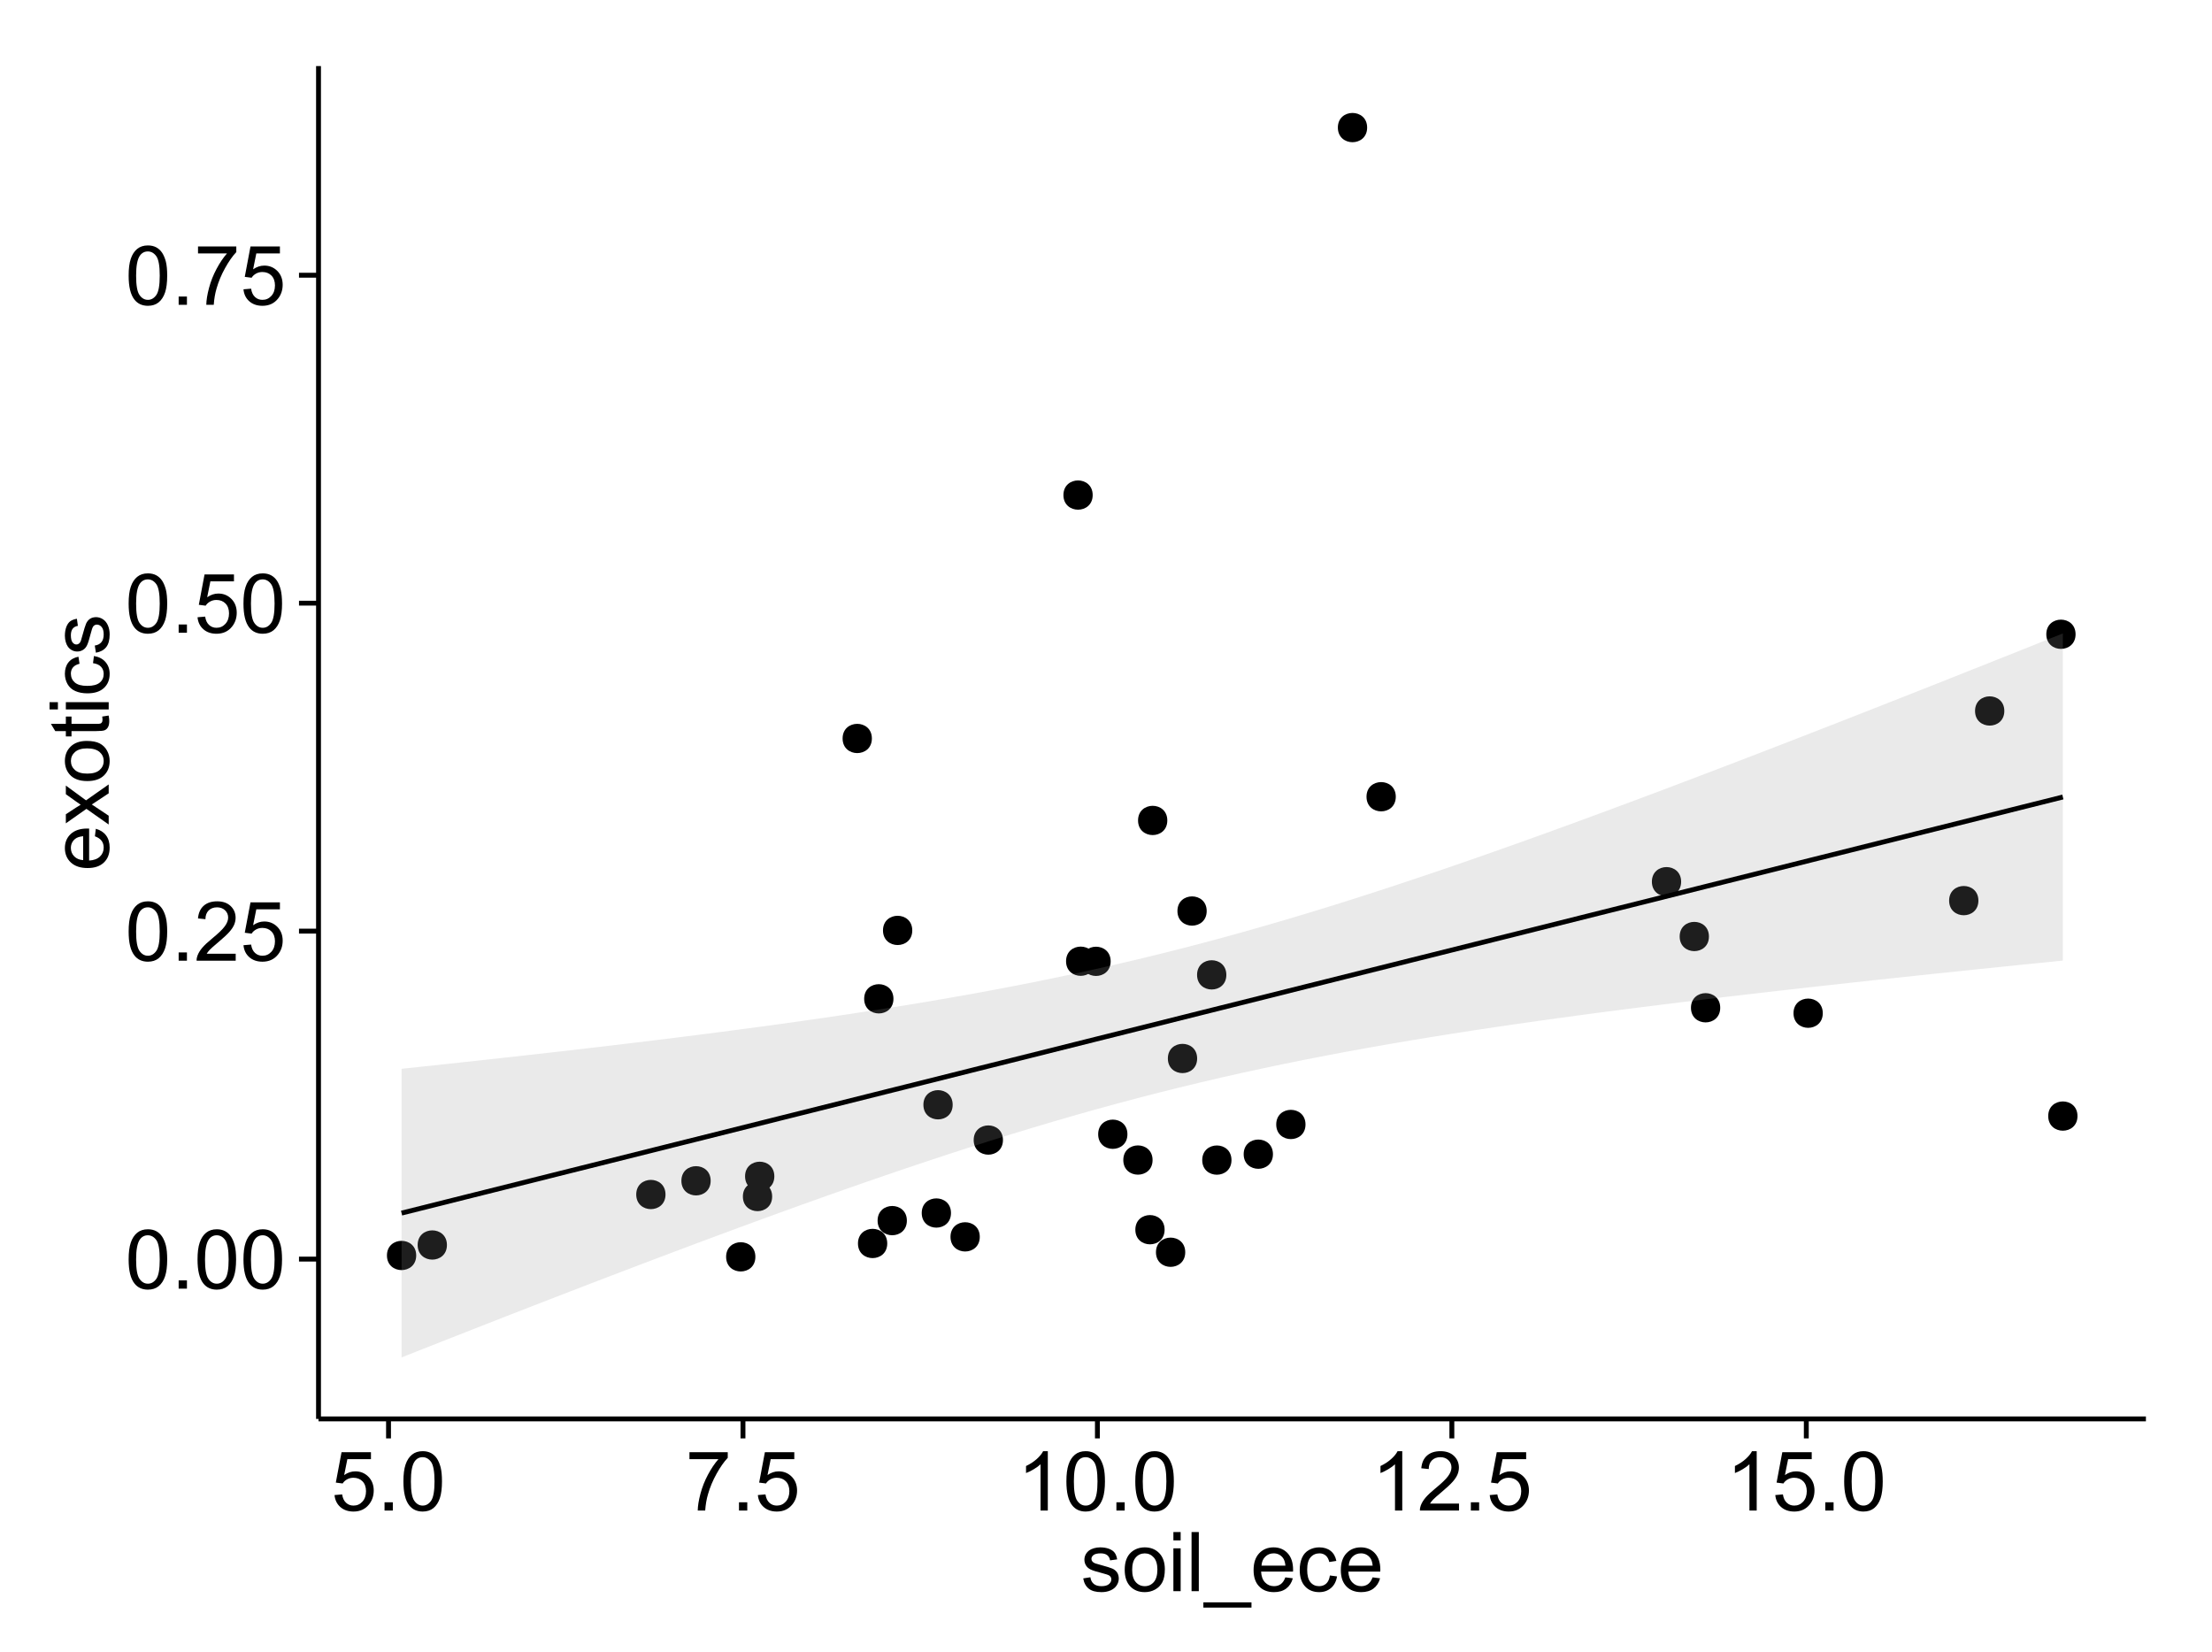 <?xml version="1.0" encoding="UTF-8"?>
<svg xmlns="http://www.w3.org/2000/svg" xmlns:xlink="http://www.w3.org/1999/xlink" width="482pt" height="360pt" viewBox="0 0 482 360" version="1.1">
<defs>
<g>
<symbol overflow="visible" id="glyph0-0">
<path style="stroke:none;" d="M 0.746 -6.355 C 0.742 -7.875 0.898 -9.102 1.215 -10.031 C 1.527 -10.961 1.996 -11.676 2.613 -12.18 C 3.23 -12.684 4.008 -12.938 4.949 -12.938 C 5.637 -12.938 6.242 -12.797 6.766 -12.52 C 7.285 -12.238 7.715 -11.836 8.059 -11.316 C 8.395 -10.789 8.664 -10.152 8.859 -9.398 C 9.051 -8.645 9.145 -7.629 9.148 -6.355 C 9.145 -4.84 8.992 -3.617 8.684 -2.691 C 8.371 -1.762 7.906 -1.047 7.289 -0.539 C 6.672 -0.035 5.891 0.215 4.949 0.219 C 3.703 0.215 2.727 -0.227 2.023 -1.117 C 1.168 -2.188 0.742 -3.934 0.746 -6.355 Z M 2.375 -6.355 C 2.371 -4.234 2.621 -2.824 3.117 -2.129 C 3.609 -1.426 4.219 -1.078 4.949 -1.082 C 5.672 -1.078 6.281 -1.43 6.781 -2.137 C 7.273 -2.836 7.523 -4.242 7.523 -6.355 C 7.523 -8.473 7.273 -9.883 6.781 -10.582 C 6.281 -11.277 5.664 -11.625 4.93 -11.629 C 4.199 -11.625 3.621 -11.316 3.191 -10.703 C 2.645 -9.918 2.371 -8.469 2.375 -6.355 Z M 2.375 -6.355 "/>
</symbol>
<symbol overflow="visible" id="glyph0-1">
<path style="stroke:none;" d="M 1.633 0 L 1.633 -1.801 L 3.438 -1.801 L 3.438 0 Z M 1.633 0 "/>
</symbol>
<symbol overflow="visible" id="glyph0-2">
<path style="stroke:none;" d="M 9.062 -1.52 L 9.062 0 L 0.547 0 C 0.531 -0.379 0.594 -0.742 0.73 -1.098 C 0.945 -1.676 1.293 -2.25 1.77 -2.812 C 2.246 -3.375 2.934 -4.023 3.84 -4.766 C 5.238 -5.906 6.188 -6.816 6.68 -7.492 C 7.172 -8.16 7.418 -8.793 7.418 -9.395 C 7.418 -10.02 7.191 -10.551 6.746 -10.98 C 6.293 -11.41 5.711 -11.625 4.992 -11.629 C 4.23 -11.625 3.621 -11.395 3.164 -10.941 C 2.703 -10.48 2.469 -9.848 2.469 -9.043 L 0.844 -9.211 C 0.953 -10.422 1.371 -11.344 2.102 -11.984 C 2.824 -12.617 3.801 -12.938 5.027 -12.938 C 6.262 -12.938 7.238 -12.594 7.961 -11.91 C 8.68 -11.223 9.039 -10.371 9.043 -9.359 C 9.039 -8.84 8.934 -8.336 8.727 -7.84 C 8.512 -7.34 8.164 -6.812 7.676 -6.266 C 7.188 -5.711 6.375 -4.957 5.238 -4 C 4.285 -3.199 3.676 -2.66 3.41 -2.379 C 3.141 -2.094 2.918 -1.805 2.742 -1.52 Z M 9.062 -1.52 "/>
</symbol>
<symbol overflow="visible" id="glyph0-3">
<path style="stroke:none;" d="M 0.746 -3.375 L 2.406 -3.516 C 2.527 -2.707 2.812 -2.098 3.266 -1.691 C 3.711 -1.281 4.254 -1.078 4.887 -1.082 C 5.648 -1.078 6.293 -1.363 6.82 -1.941 C 7.344 -2.512 7.605 -3.273 7.609 -4.227 C 7.605 -5.125 7.352 -5.84 6.848 -6.363 C 6.34 -6.883 5.676 -7.141 4.859 -7.145 C 4.344 -7.141 3.887 -7.027 3.48 -6.797 C 3.07 -6.566 2.746 -6.266 2.516 -5.898 L 1.027 -6.09 L 2.277 -12.711 L 8.684 -12.711 L 8.684 -11.195 L 3.543 -11.195 L 2.848 -7.734 C 3.621 -8.273 4.43 -8.543 5.281 -8.543 C 6.402 -8.543 7.352 -8.152 8.129 -7.371 C 8.898 -6.59 9.285 -5.586 9.289 -4.367 C 9.285 -3.195 8.945 -2.188 8.27 -1.344 C 7.441 -0.301 6.316 0.215 4.887 0.219 C 3.715 0.215 2.758 -0.109 2.016 -0.766 C 1.273 -1.418 0.848 -2.289 0.746 -3.375 Z M 0.746 -3.375 "/>
</symbol>
<symbol overflow="visible" id="glyph0-4">
<path style="stroke:none;" d="M 0.852 -11.195 L 0.852 -12.719 L 9.195 -12.719 L 9.195 -11.488 C 8.367 -10.613 7.555 -9.453 6.754 -8.008 C 5.945 -6.559 5.324 -5.07 4.887 -3.543 C 4.57 -2.461 4.367 -1.281 4.281 0 L 2.656 0 C 2.668 -1.012 2.867 -2.234 3.25 -3.672 C 3.629 -5.105 4.176 -6.492 4.891 -7.828 C 5.602 -9.16 6.359 -10.281 7.164 -11.195 Z M 0.852 -11.195 "/>
</symbol>
<symbol overflow="visible" id="glyph0-5">
<path style="stroke:none;" d="M 6.707 0 L 5.125 0 L 5.125 -10.082 C 4.742 -9.715 4.242 -9.352 3.625 -8.988 C 3.004 -8.625 2.449 -8.352 1.961 -8.172 L 1.961 -9.703 C 2.844 -10.117 3.617 -10.621 4.281 -11.215 C 4.941 -11.805 5.41 -12.379 5.688 -12.938 L 6.707 -12.938 Z M 6.707 0 "/>
</symbol>
<symbol overflow="visible" id="glyph0-6">
<path style="stroke:none;" d="M 0.555 -2.785 L 2.117 -3.031 C 2.203 -2.402 2.449 -1.922 2.852 -1.59 C 3.25 -1.254 3.812 -1.09 4.535 -1.09 C 5.262 -1.09 5.801 -1.234 6.152 -1.531 C 6.504 -1.824 6.68 -2.172 6.68 -2.574 C 6.68 -2.926 6.523 -3.207 6.215 -3.418 C 5.996 -3.555 5.457 -3.734 4.598 -3.953 C 3.434 -4.246 2.629 -4.5 2.184 -4.715 C 1.734 -4.926 1.395 -5.223 1.164 -5.602 C 0.93 -5.98 0.812 -6.398 0.816 -6.855 C 0.812 -7.27 0.91 -7.652 1.102 -8.012 C 1.293 -8.363 1.551 -8.66 1.883 -8.895 C 2.125 -9.074 2.461 -9.227 2.887 -9.355 C 3.309 -9.48 3.766 -9.543 4.254 -9.547 C 4.984 -9.543 5.625 -9.438 6.184 -9.23 C 6.734 -9.016 7.145 -8.73 7.41 -8.371 C 7.672 -8.008 7.852 -7.527 7.953 -6.926 L 6.406 -6.715 C 6.332 -7.195 6.129 -7.57 5.793 -7.84 C 5.453 -8.105 4.977 -8.238 4.367 -8.242 C 3.637 -8.238 3.121 -8.117 2.812 -7.883 C 2.5 -7.641 2.344 -7.359 2.348 -7.039 C 2.344 -6.832 2.406 -6.648 2.539 -6.484 C 2.664 -6.312 2.867 -6.172 3.148 -6.062 C 3.301 -6.004 3.766 -5.871 4.543 -5.66 C 5.66 -5.359 6.441 -5.113 6.887 -4.926 C 7.324 -4.734 7.672 -4.457 7.926 -4.094 C 8.176 -3.73 8.301 -3.281 8.305 -2.742 C 8.301 -2.215 8.148 -1.719 7.844 -1.254 C 7.535 -0.785 7.09 -0.422 6.512 -0.172 C 5.926 0.086 5.27 0.211 4.543 0.211 C 3.328 0.211 2.406 -0.039 1.77 -0.543 C 1.133 -1.047 0.727 -1.793 0.555 -2.785 Z M 0.555 -2.785 "/>
</symbol>
<symbol overflow="visible" id="glyph0-7">
<path style="stroke:none;" d="M 0.598 -4.668 C 0.598 -6.391 1.078 -7.672 2.039 -8.508 C 2.84 -9.199 3.816 -9.543 4.977 -9.547 C 6.254 -9.543 7.305 -9.125 8.121 -8.285 C 8.934 -7.441 9.34 -6.277 9.344 -4.797 C 9.34 -3.594 9.16 -2.648 8.801 -1.961 C 8.441 -1.27 7.914 -0.734 7.227 -0.359 C 6.535 0.023 5.785 0.211 4.977 0.211 C 3.664 0.211 2.609 -0.207 1.805 -1.047 C 1 -1.883 0.598 -3.09 0.598 -4.668 Z M 2.223 -4.668 C 2.219 -3.469 2.48 -2.574 3.004 -1.98 C 3.523 -1.387 4.18 -1.09 4.977 -1.09 C 5.758 -1.09 6.41 -1.387 6.934 -1.984 C 7.453 -2.582 7.715 -3.492 7.719 -4.719 C 7.715 -5.871 7.453 -6.746 6.93 -7.344 C 6.402 -7.934 5.75 -8.23 4.977 -8.234 C 4.18 -8.23 3.523 -7.938 3.004 -7.348 C 2.48 -6.754 2.219 -5.859 2.223 -4.668 Z M 2.223 -4.668 "/>
</symbol>
<symbol overflow="visible" id="glyph0-8">
<path style="stroke:none;" d="M 1.195 -11.066 L 1.195 -12.883 L 2.777 -12.883 L 2.777 -11.066 Z M 1.195 0 L 1.195 -9.336 L 2.777 -9.336 L 2.777 0 Z M 1.195 0 "/>
</symbol>
<symbol overflow="visible" id="glyph0-9">
<path style="stroke:none;" d="M 1.152 0 L 1.152 -12.883 L 2.734 -12.883 L 2.734 0 Z M 1.152 0 "/>
</symbol>
<symbol overflow="visible" id="glyph0-10">
<path style="stroke:none;" d="M -0.273 3.578 L -0.273 2.434 L 10.211 2.434 L 10.211 3.578 Z M -0.273 3.578 "/>
</symbol>
<symbol overflow="visible" id="glyph0-11">
<path style="stroke:none;" d="M 7.578 -3.008 L 9.211 -2.805 C 8.953 -1.848 8.473 -1.105 7.777 -0.578 C 7.078 -0.051 6.188 0.211 5.105 0.211 C 3.738 0.211 2.656 -0.207 1.859 -1.051 C 1.055 -1.887 0.656 -3.066 0.66 -4.586 C 0.656 -6.156 1.059 -7.375 1.871 -8.246 C 2.676 -9.109 3.727 -9.543 5.02 -9.547 C 6.266 -9.543 7.285 -9.117 8.078 -8.27 C 8.867 -7.418 9.262 -6.223 9.266 -4.684 C 9.262 -4.586 9.258 -4.445 9.254 -4.262 L 2.293 -4.262 C 2.348 -3.234 2.641 -2.449 3.164 -1.906 C 3.684 -1.359 4.332 -1.09 5.117 -1.09 C 5.691 -1.09 6.188 -1.242 6.598 -1.547 C 7.008 -1.852 7.332 -2.336 7.578 -3.008 Z M 2.383 -5.562 L 7.594 -5.562 C 7.523 -6.344 7.324 -6.934 6.996 -7.328 C 6.492 -7.934 5.836 -8.238 5.035 -8.242 C 4.305 -8.238 3.695 -7.996 3.203 -7.512 C 2.707 -7.027 2.434 -6.375 2.383 -5.562 Z M 2.383 -5.562 "/>
</symbol>
<symbol overflow="visible" id="glyph0-12">
<path style="stroke:none;" d="M 7.277 -3.418 L 8.832 -3.219 C 8.66 -2.141 8.227 -1.301 7.527 -0.699 C 6.824 -0.09 5.965 0.211 4.949 0.211 C 3.668 0.211 2.641 -0.203 1.867 -1.039 C 1.09 -1.871 0.703 -3.07 0.703 -4.633 C 0.703 -5.637 0.867 -6.52 1.203 -7.277 C 1.531 -8.031 2.039 -8.598 2.727 -8.977 C 3.406 -9.355 4.152 -9.543 4.957 -9.547 C 5.969 -9.543 6.797 -9.289 7.441 -8.777 C 8.086 -8.262 8.5 -7.531 8.684 -6.594 L 7.145 -6.355 C 6.996 -6.98 6.738 -7.453 6.367 -7.77 C 5.992 -8.082 5.543 -8.238 5.02 -8.242 C 4.219 -8.238 3.57 -7.953 3.074 -7.387 C 2.574 -6.812 2.324 -5.91 2.328 -4.676 C 2.324 -3.422 2.566 -2.508 3.047 -1.941 C 3.527 -1.371 4.152 -1.09 4.93 -1.09 C 5.547 -1.09 6.066 -1.277 6.484 -1.66 C 6.898 -2.039 7.164 -2.625 7.277 -3.418 Z M 7.277 -3.418 "/>
</symbol>
<symbol overflow="visible" id="glyph1-0">
<path style="stroke:none;" d="M -3.004 -7.578 L -2.805 -9.211 C -1.848 -8.953 -1.105 -8.473 -0.578 -7.777 C -0.051 -7.078 0.211 -6.188 0.211 -5.105 C 0.211 -3.738 -0.207 -2.656 -1.051 -1.859 C -1.887 -1.055 -3.066 -0.656 -4.586 -0.66 C -6.156 -0.656 -7.375 -1.059 -8.246 -1.871 C -9.109 -2.676 -9.543 -3.727 -9.547 -5.02 C -9.543 -6.266 -9.117 -7.285 -8.27 -8.078 C -7.418 -8.867 -6.223 -9.262 -4.684 -9.266 C -4.586 -9.262 -4.445 -9.258 -4.262 -9.254 L -4.262 -2.293 C -3.234 -2.348 -2.449 -2.641 -1.906 -3.164 C -1.359 -3.684 -1.09 -4.332 -1.09 -5.117 C -1.09 -5.691 -1.242 -6.188 -1.547 -6.598 C -1.852 -7.008 -2.336 -7.332 -3.004 -7.578 Z M -5.562 -2.383 L -5.562 -7.594 C -6.344 -7.523 -6.934 -7.324 -7.328 -6.996 C -7.934 -6.492 -8.238 -5.836 -8.242 -5.035 C -8.238 -4.305 -7.996 -3.695 -7.512 -3.203 C -7.027 -2.707 -6.375 -2.434 -5.562 -2.383 Z M -5.562 -2.383 "/>
</symbol>
<symbol overflow="visible" id="glyph1-1">
<path style="stroke:none;" d="M 0 -0.133 L -4.852 -3.543 L -9.336 -0.387 L -9.336 -2.363 L -7.145 -3.797 C -6.727 -4.066 -6.379 -4.281 -6.102 -4.445 C -6.484 -4.703 -6.828 -4.941 -7.129 -5.16 L -9.336 -6.734 L -9.336 -8.621 L -4.938 -5.398 L 0 -8.867 L 0 -6.926 L -2.898 -5.008 L -3.684 -4.5 L 0 -2.047 Z M 0 -0.133 "/>
</symbol>
<symbol overflow="visible" id="glyph1-2">
<path style="stroke:none;" d="M -4.668 -0.598 C -6.391 -0.598 -7.672 -1.078 -8.508 -2.039 C -9.199 -2.84 -9.543 -3.816 -9.547 -4.977 C -9.543 -6.254 -9.125 -7.305 -8.285 -8.121 C -7.441 -8.934 -6.277 -9.34 -4.797 -9.344 C -3.594 -9.34 -2.648 -9.16 -1.961 -8.801 C -1.27 -8.441 -0.734 -7.914 -0.359 -7.227 C 0.023 -6.535 0.211 -5.785 0.211 -4.977 C 0.211 -3.664 -0.207 -2.609 -1.047 -1.805 C -1.883 -1 -3.09 -0.598 -4.668 -0.598 Z M -4.668 -2.223 C -3.469 -2.219 -2.574 -2.48 -1.98 -3.004 C -1.387 -3.523 -1.09 -4.18 -1.09 -4.977 C -1.09 -5.758 -1.387 -6.41 -1.984 -6.934 C -2.582 -7.453 -3.492 -7.715 -4.719 -7.719 C -5.867 -7.715 -6.742 -7.453 -7.34 -6.93 C -7.934 -6.402 -8.23 -5.75 -8.234 -4.977 C -8.23 -4.18 -7.938 -3.523 -7.348 -3.004 C -6.754 -2.48 -5.859 -2.219 -4.668 -2.223 Z M -4.668 -2.223 "/>
</symbol>
<symbol overflow="visible" id="glyph1-3">
<path style="stroke:none;" d="M -1.414 -4.641 L -0.016 -4.867 C 0.078 -4.422 0.121 -4.023 0.125 -3.672 C 0.121 -3.098 0.035 -2.652 -0.148 -2.336 C -0.328 -2.02 -0.566 -1.797 -0.863 -1.668 C -1.156 -1.539 -1.781 -1.477 -2.734 -1.477 L -8.102 -1.477 L -8.102 -0.316 L -9.336 -0.316 L -9.336 -1.477 L -11.645 -1.477 L -12.594 -3.051 L -9.336 -3.051 L -9.336 -4.641 L -8.102 -4.641 L -8.102 -3.051 L -2.645 -3.051 C -2.191 -3.047 -1.902 -3.074 -1.773 -3.133 C -1.645 -3.188 -1.543 -3.277 -1.465 -3.406 C -1.387 -3.527 -1.348 -3.707 -1.352 -3.945 C -1.348 -4.117 -1.367 -4.352 -1.414 -4.641 Z M -1.414 -4.641 "/>
</symbol>
<symbol overflow="visible" id="glyph1-4">
<path style="stroke:none;" d="M -11.066 -1.195 L -12.883 -1.195 L -12.883 -2.777 L -11.066 -2.777 Z M 0 -1.195 L -9.336 -1.195 L -9.336 -2.777 L 0 -2.777 Z M 0 -1.195 "/>
</symbol>
<symbol overflow="visible" id="glyph1-5">
<path style="stroke:none;" d="M -3.418 -7.277 L -3.215 -8.832 C -2.141 -8.66 -1.301 -8.227 -0.699 -7.527 C -0.09 -6.824 0.211 -5.965 0.211 -4.949 C 0.211 -3.668 -0.203 -2.641 -1.039 -1.867 C -1.871 -1.09 -3.07 -0.703 -4.633 -0.703 C -5.637 -0.703 -6.52 -0.867 -7.277 -1.203 C -8.031 -1.535 -8.598 -2.047 -8.977 -2.73 C -9.355 -3.41 -9.543 -4.152 -9.547 -4.957 C -9.543 -5.969 -9.289 -6.797 -8.777 -7.441 C -8.262 -8.086 -7.531 -8.5 -6.59 -8.684 L -6.355 -7.145 C -6.98 -6.996 -7.453 -6.738 -7.77 -6.367 C -8.082 -5.992 -8.238 -5.543 -8.242 -5.02 C -8.238 -4.219 -7.953 -3.57 -7.387 -3.074 C -6.812 -2.574 -5.91 -2.324 -4.676 -2.328 C -3.422 -2.324 -2.508 -2.566 -1.941 -3.047 C -1.371 -3.527 -1.09 -4.152 -1.09 -4.93 C -1.09 -5.547 -1.277 -6.066 -1.66 -6.484 C -2.035 -6.898 -2.621 -7.164 -3.418 -7.277 Z M -3.418 -7.277 "/>
</symbol>
<symbol overflow="visible" id="glyph1-6">
<path style="stroke:none;" d="M -2.785 -0.555 L -3.031 -2.117 C -2.402 -2.203 -1.922 -2.449 -1.59 -2.852 C -1.254 -3.25 -1.09 -3.812 -1.09 -4.535 C -1.09 -5.262 -1.234 -5.801 -1.531 -6.152 C -1.824 -6.504 -2.172 -6.68 -2.574 -6.68 C -2.926 -6.68 -3.207 -6.523 -3.418 -6.215 C -3.555 -5.996 -3.734 -5.457 -3.953 -4.598 C -4.246 -3.434 -4.5 -2.629 -4.715 -2.184 C -4.926 -1.734 -5.223 -1.395 -5.602 -1.164 C -5.98 -0.93 -6.398 -0.812 -6.855 -0.816 C -7.27 -0.812 -7.652 -0.91 -8.012 -1.102 C -8.363 -1.293 -8.66 -1.551 -8.895 -1.883 C -9.074 -2.125 -9.227 -2.461 -9.355 -2.887 C -9.48 -3.309 -9.543 -3.766 -9.547 -4.254 C -9.543 -4.984 -9.438 -5.625 -9.23 -6.184 C -9.016 -6.734 -8.73 -7.145 -8.371 -7.41 C -8.008 -7.672 -7.527 -7.852 -6.926 -7.953 L -6.715 -6.406 C -7.195 -6.332 -7.57 -6.129 -7.84 -5.797 C -8.105 -5.457 -8.238 -4.98 -8.242 -4.367 C -8.238 -3.637 -8.117 -3.121 -7.883 -2.812 C -7.641 -2.5 -7.359 -2.344 -7.039 -2.348 C -6.832 -2.344 -6.648 -2.406 -6.484 -2.539 C -6.312 -2.664 -6.172 -2.867 -6.062 -3.148 C -6.004 -3.301 -5.871 -3.766 -5.66 -4.543 C -5.359 -5.66 -5.113 -6.441 -4.926 -6.887 C -4.734 -7.324 -4.457 -7.672 -4.094 -7.926 C -3.73 -8.176 -3.281 -8.301 -2.742 -8.305 C -2.211 -8.301 -1.711 -8.148 -1.25 -7.844 C -0.781 -7.535 -0.422 -7.09 -0.172 -6.512 C 0.086 -5.926 0.211 -5.27 0.211 -4.543 C 0.211 -3.328 -0.039 -2.406 -0.543 -1.77 C -1.047 -1.133 -1.793 -0.727 -2.785 -0.555 Z M -2.785 -0.555 "/>
</symbol>
</g>
<clipPath id="clip1">
  <path d="M 69.406 14.398 L 468.602 14.398 L 468.602 310.164 L 69.406 310.164 Z M 69.406 14.398 "/>
</clipPath>
</defs>
<g id="surface6651">
<rect x="0" y="0" width="482" height="360" style="fill:rgb(100%,100%,100%);fill-opacity:1;stroke:none;"/>
<rect x="0" y="0" width="482" height="360" style="fill:rgb(100%,100%,100%);fill-opacity:1;stroke:none;"/>
<path style="fill:none;stroke-width:1.063;stroke-linecap:round;stroke-linejoin:round;stroke:rgb(100%,100%,100%);stroke-opacity:1;stroke-miterlimit:10;" d="M 0 360 L 482 360 L 482 0 L 0 0 Z M 0 360 "/>
<g clip-path="url(#clip1)" clip-rule="nonzero">
<path style=" stroke:none;fill-rule:nonzero;fill:rgb(100%,100%,100%);fill-opacity:1;" d="M 69.406 309.168 L 467.602 309.168 L 467.602 14.402 L 69.406 14.402 Z M 69.406 309.168 "/>
<path style=" stroke:none;fill-rule:nonzero;fill:rgb(0%,0%,0%);fill-opacity:1;" d="M 153.793 257.285 C 153.793 260.121 149.539 260.121 149.539 257.285 C 149.539 254.449 153.793 254.449 153.793 257.285 "/>
<path style=" stroke:none;fill-rule:nonzero;fill:rgb(0%,0%,0%);fill-opacity:1;" d="M 240.953 209.469 C 240.953 212.301 236.699 212.301 236.699 209.469 C 236.699 206.633 240.953 206.633 240.953 209.469 "/>
<path style=" stroke:none;fill-rule:nonzero;fill:rgb(0%,0%,0%);fill-opacity:1;" d="M 250.086 252.762 C 250.086 255.598 245.836 255.598 245.836 252.762 C 245.836 249.93 250.086 249.93 250.086 252.762 "/>
<path style=" stroke:none;fill-rule:nonzero;fill:rgb(0%,0%,0%);fill-opacity:1;" d="M 193.621 217.633 C 193.621 220.469 189.371 220.469 189.371 217.633 C 189.371 214.801 193.621 214.801 193.621 217.633 "/>
<path style=" stroke:none;fill-rule:nonzero;fill:rgb(0%,0%,0%);fill-opacity:1;" d="M 253.297 178.766 C 253.297 181.602 249.047 181.602 249.047 178.766 C 249.047 175.934 253.297 175.934 253.297 178.766 "/>
<path style=" stroke:none;fill-rule:nonzero;fill:rgb(0%,0%,0%);fill-opacity:1;" d="M 261.879 198.504 C 261.879 201.34 257.629 201.34 257.629 198.504 C 257.629 195.668 261.879 195.668 261.879 198.504 "/>
<path style=" stroke:none;fill-rule:nonzero;fill:rgb(0%,0%,0%);fill-opacity:1;" d="M 244.605 247.141 C 244.605 249.977 240.355 249.977 240.355 247.141 C 240.355 244.309 244.605 244.309 244.605 247.141 "/>
<path style=" stroke:none;fill-rule:nonzero;fill:rgb(0%,0%,0%);fill-opacity:1;" d="M 206.16 264.305 C 206.16 267.141 201.91 267.141 201.91 264.305 C 201.91 261.473 206.16 261.473 206.16 264.305 "/>
<path style=" stroke:none;fill-rule:nonzero;fill:rgb(0%,0%,0%);fill-opacity:1;" d="M 217.484 248.406 C 217.484 251.242 213.234 251.242 213.234 248.406 C 213.234 245.57 217.484 245.57 217.484 248.406 "/>
<path style=" stroke:none;fill-rule:nonzero;fill:rgb(0%,0%,0%);fill-opacity:1;" d="M 267.281 252.777 C 267.281 255.613 263.031 255.613 263.031 252.777 C 263.031 249.941 267.281 249.941 267.281 252.777 "/>
<path style=" stroke:none;fill-rule:nonzero;fill:rgb(0%,0%,0%);fill-opacity:1;" d="M 192.27 270.941 C 192.27 273.777 188.016 273.777 188.016 270.941 C 188.016 268.105 192.27 268.105 192.27 270.941 "/>
<path style=" stroke:none;fill-rule:nonzero;fill:rgb(0%,0%,0%);fill-opacity:1;" d="M 212.434 269.504 C 212.434 272.336 208.18 272.336 208.18 269.504 C 208.18 266.668 212.434 266.668 212.434 269.504 "/>
<path style=" stroke:none;fill-rule:nonzero;fill:rgb(0%,0%,0%);fill-opacity:1;" d="M 266.16 212.418 C 266.16 215.254 261.906 215.254 261.906 212.418 C 261.906 209.582 266.16 209.582 266.16 212.418 "/>
<path style=" stroke:none;fill-rule:nonzero;fill:rgb(0%,0%,0%);fill-opacity:1;" d="M 143.953 260.273 C 143.953 263.109 139.699 263.109 139.699 260.273 C 139.699 257.441 143.953 257.441 143.953 260.273 "/>
<path style=" stroke:none;fill-rule:nonzero;fill:rgb(0%,0%,0%);fill-opacity:1;" d="M 96.324 271.273 C 96.324 274.109 92.07 274.109 92.07 271.273 C 92.07 268.438 96.324 268.438 96.324 271.273 "/>
<path style=" stroke:none;fill-rule:nonzero;fill:rgb(0%,0%,0%);fill-opacity:1;" d="M 371.32 204.059 C 371.32 206.895 367.07 206.895 367.07 204.059 C 367.07 201.223 371.32 201.223 371.32 204.059 "/>
<path style=" stroke:none;fill-rule:nonzero;fill:rgb(0%,0%,0%);fill-opacity:1;" d="M 451.211 138.203 C 451.211 141.035 446.957 141.035 446.957 138.203 C 446.957 135.367 451.211 135.367 451.211 138.203 "/>
<path style=" stroke:none;fill-rule:nonzero;fill:rgb(0%,0%,0%);fill-opacity:1;" d="M 257.199 272.855 C 257.199 275.691 252.949 275.691 252.949 272.855 C 252.949 270.02 257.199 270.02 257.199 272.855 "/>
<path style=" stroke:none;fill-rule:nonzero;fill:rgb(0%,0%,0%);fill-opacity:1;" d="M 188.922 160.906 C 188.922 163.742 184.668 163.742 184.668 160.906 C 184.668 158.074 188.922 158.074 188.922 160.906 "/>
<path style=" stroke:none;fill-rule:nonzero;fill:rgb(0%,0%,0%);fill-opacity:1;" d="M 206.527 240.719 C 206.527 243.555 202.273 243.555 202.273 240.719 C 202.273 237.887 206.527 237.887 206.527 240.719 "/>
<path style=" stroke:none;fill-rule:nonzero;fill:rgb(0%,0%,0%);fill-opacity:1;" d="M 283.406 245.012 C 283.406 247.848 279.156 247.848 279.156 245.012 C 279.156 242.176 283.406 242.176 283.406 245.012 "/>
<path style=" stroke:none;fill-rule:nonzero;fill:rgb(0%,0%,0%);fill-opacity:1;" d="M 167.191 260.715 C 167.191 263.547 162.938 263.547 162.938 260.715 C 162.938 257.879 167.191 257.879 167.191 260.715 "/>
<path style=" stroke:none;fill-rule:nonzero;fill:rgb(0%,0%,0%);fill-opacity:1;" d="M 373.777 219.586 C 373.777 222.418 369.527 222.418 369.527 219.586 C 369.527 216.75 373.777 216.75 373.777 219.586 "/>
<path style=" stroke:none;fill-rule:nonzero;fill:rgb(0%,0%,0%);fill-opacity:1;" d="M 430.035 196.238 C 430.035 199.074 425.785 199.074 425.785 196.238 C 425.785 193.406 430.035 193.406 430.035 196.238 "/>
<path style=" stroke:none;fill-rule:nonzero;fill:rgb(0%,0%,0%);fill-opacity:1;" d="M 197.723 202.73 C 197.723 205.562 193.469 205.562 193.469 202.73 C 193.469 199.895 197.723 199.895 197.723 202.73 "/>
<path style=" stroke:none;fill-rule:nonzero;fill:rgb(0%,0%,0%);fill-opacity:1;" d="M 196.543 265.961 C 196.543 268.797 192.293 268.797 192.293 265.961 C 192.293 263.125 196.543 263.125 196.543 265.961 "/>
<path style=" stroke:none;fill-rule:nonzero;fill:rgb(0%,0%,0%);fill-opacity:1;" d="M 237.035 107.871 C 237.035 110.703 232.785 110.703 232.785 107.871 C 232.785 105.035 237.035 105.035 237.035 107.871 "/>
<path style=" stroke:none;fill-rule:nonzero;fill:rgb(0%,0%,0%);fill-opacity:1;" d="M 296.836 27.797 C 296.836 30.633 292.586 30.633 292.586 27.797 C 292.586 24.965 296.836 24.965 296.836 27.797 "/>
<path style=" stroke:none;fill-rule:nonzero;fill:rgb(0%,0%,0%);fill-opacity:1;" d="M 252.707 267.941 C 252.707 270.777 248.457 270.777 248.457 267.941 C 248.457 265.109 252.707 265.109 252.707 267.941 "/>
<path style=" stroke:none;fill-rule:nonzero;fill:rgb(0%,0%,0%);fill-opacity:1;" d="M 276.316 251.488 C 276.316 254.324 272.062 254.324 272.062 251.488 C 272.062 248.652 276.316 248.652 276.316 251.488 "/>
<path style=" stroke:none;fill-rule:nonzero;fill:rgb(0%,0%,0%);fill-opacity:1;" d="M 237.609 209.445 C 237.609 212.281 233.359 212.281 233.359 209.445 C 233.359 206.609 237.609 206.609 237.609 209.445 "/>
<path style=" stroke:none;fill-rule:nonzero;fill:rgb(0%,0%,0%);fill-opacity:1;" d="M 167.668 256.312 C 167.668 259.145 163.414 259.145 163.414 256.312 C 163.414 253.477 167.668 253.477 167.668 256.312 "/>
<path style=" stroke:none;fill-rule:nonzero;fill:rgb(0%,0%,0%);fill-opacity:1;" d="M 259.793 230.633 C 259.793 233.469 255.543 233.469 255.543 230.633 C 255.543 227.801 259.793 227.801 259.793 230.633 "/>
<path style=" stroke:none;fill-rule:nonzero;fill:rgb(0%,0%,0%);fill-opacity:1;" d="M 303.082 173.602 C 303.082 176.438 298.828 176.438 298.828 173.602 C 298.828 170.766 303.082 170.766 303.082 173.602 "/>
<path style=" stroke:none;fill-rule:nonzero;fill:rgb(0%,0%,0%);fill-opacity:1;" d="M 89.629 273.555 C 89.629 276.391 85.379 276.391 85.379 273.555 C 85.379 270.723 89.629 270.723 89.629 273.555 "/>
<path style=" stroke:none;fill-rule:nonzero;fill:rgb(0%,0%,0%);fill-opacity:1;" d="M 163.535 273.855 C 163.535 276.691 159.285 276.691 159.285 273.855 C 159.285 271.023 163.535 271.023 163.535 273.855 "/>
<path style=" stroke:none;fill-rule:nonzero;fill:rgb(0%,0%,0%);fill-opacity:1;" d="M 451.625 243.18 C 451.625 246.016 447.375 246.016 447.375 243.18 C 447.375 240.344 451.625 240.344 451.625 243.18 "/>
<path style=" stroke:none;fill-rule:nonzero;fill:rgb(0%,0%,0%);fill-opacity:1;" d="M 396.125 220.77 C 396.125 223.602 391.871 223.602 391.871 220.77 C 391.871 217.934 396.125 217.934 396.125 220.77 "/>
<path style=" stroke:none;fill-rule:nonzero;fill:rgb(0%,0%,0%);fill-opacity:1;" d="M 365.262 192.113 C 365.262 194.949 361.012 194.949 361.012 192.113 C 361.012 189.277 365.262 189.277 365.262 192.113 "/>
<path style=" stroke:none;fill-rule:nonzero;fill:rgb(0%,0%,0%);fill-opacity:1;" d="M 435.684 154.914 C 435.684 157.75 431.43 157.75 431.43 154.914 C 431.43 152.082 435.684 152.082 435.684 154.914 "/>
<path style=" stroke:none;fill-rule:nonzero;fill:rgb(0%,0%,0%);fill-opacity:1;" d="M 154.855 257.285 C 154.855 261.539 148.477 261.539 148.477 257.285 C 148.477 253.035 154.855 253.035 154.855 257.285 "/>
<path style=" stroke:none;fill-rule:nonzero;fill:rgb(0%,0%,0%);fill-opacity:1;" d="M 242.016 209.469 C 242.016 213.719 235.637 213.719 235.637 209.469 C 235.637 205.215 242.016 205.215 242.016 209.469 "/>
<path style=" stroke:none;fill-rule:nonzero;fill:rgb(0%,0%,0%);fill-opacity:1;" d="M 251.148 252.762 C 251.148 257.016 244.77 257.016 244.77 252.762 C 244.77 248.512 251.148 248.512 251.148 252.762 "/>
<path style=" stroke:none;fill-rule:nonzero;fill:rgb(0%,0%,0%);fill-opacity:1;" d="M 194.684 217.633 C 194.684 221.887 188.305 221.887 188.305 217.633 C 188.305 213.383 194.684 213.383 194.684 217.633 "/>
<path style=" stroke:none;fill-rule:nonzero;fill:rgb(0%,0%,0%);fill-opacity:1;" d="M 254.359 178.766 C 254.359 183.02 247.984 183.02 247.984 178.766 C 247.984 174.516 254.359 174.516 254.359 178.766 "/>
<path style=" stroke:none;fill-rule:nonzero;fill:rgb(0%,0%,0%);fill-opacity:1;" d="M 262.941 198.504 C 262.941 202.758 256.566 202.758 256.566 198.504 C 256.566 194.254 262.941 194.254 262.941 198.504 "/>
<path style=" stroke:none;fill-rule:nonzero;fill:rgb(0%,0%,0%);fill-opacity:1;" d="M 245.668 247.141 C 245.668 251.395 239.293 251.395 239.293 247.141 C 239.293 242.891 245.668 242.891 245.668 247.141 "/>
<path style=" stroke:none;fill-rule:nonzero;fill:rgb(0%,0%,0%);fill-opacity:1;" d="M 207.223 264.305 C 207.223 268.559 200.848 268.559 200.848 264.305 C 200.848 260.055 207.223 260.055 207.223 264.305 "/>
<path style=" stroke:none;fill-rule:nonzero;fill:rgb(0%,0%,0%);fill-opacity:1;" d="M 218.547 248.406 C 218.547 252.66 212.168 252.66 212.168 248.406 C 212.168 244.156 218.547 244.156 218.547 248.406 "/>
<path style=" stroke:none;fill-rule:nonzero;fill:rgb(0%,0%,0%);fill-opacity:1;" d="M 268.344 252.777 C 268.344 257.027 261.969 257.027 261.969 252.777 C 261.969 248.523 268.344 248.523 268.344 252.777 "/>
<path style=" stroke:none;fill-rule:nonzero;fill:rgb(0%,0%,0%);fill-opacity:1;" d="M 193.332 270.941 C 193.332 275.195 186.953 275.195 186.953 270.941 C 186.953 266.688 193.332 266.688 193.332 270.941 "/>
<path style=" stroke:none;fill-rule:nonzero;fill:rgb(0%,0%,0%);fill-opacity:1;" d="M 213.496 269.504 C 213.496 273.754 207.117 273.754 207.117 269.504 C 207.117 265.25 213.496 265.25 213.496 269.504 "/>
<path style=" stroke:none;fill-rule:nonzero;fill:rgb(0%,0%,0%);fill-opacity:1;" d="M 267.223 212.418 C 267.223 216.668 260.844 216.668 260.844 212.418 C 260.844 208.164 267.223 208.164 267.223 212.418 "/>
<path style=" stroke:none;fill-rule:nonzero;fill:rgb(0%,0%,0%);fill-opacity:1;" d="M 145.016 260.273 C 145.016 264.527 138.637 264.527 138.637 260.273 C 138.637 256.023 145.016 256.023 145.016 260.273 "/>
<path style=" stroke:none;fill-rule:nonzero;fill:rgb(0%,0%,0%);fill-opacity:1;" d="M 97.387 271.273 C 97.387 275.527 91.008 275.527 91.008 271.273 C 91.008 267.023 97.387 267.023 97.387 271.273 "/>
<path style=" stroke:none;fill-rule:nonzero;fill:rgb(0%,0%,0%);fill-opacity:1;" d="M 372.383 204.059 C 372.383 208.309 366.004 208.309 366.004 204.059 C 366.004 199.805 372.383 199.805 372.383 204.059 "/>
<path style=" stroke:none;fill-rule:nonzero;fill:rgb(0%,0%,0%);fill-opacity:1;" d="M 452.273 138.203 C 452.273 142.453 445.895 142.453 445.895 138.203 C 445.895 133.949 452.273 133.949 452.273 138.203 "/>
<path style=" stroke:none;fill-rule:nonzero;fill:rgb(0%,0%,0%);fill-opacity:1;" d="M 258.266 272.855 C 258.266 277.105 251.887 277.105 251.887 272.855 C 251.887 268.602 258.266 268.602 258.266 272.855 "/>
<path style=" stroke:none;fill-rule:nonzero;fill:rgb(0%,0%,0%);fill-opacity:1;" d="M 189.984 160.906 C 189.984 165.16 183.605 165.16 183.605 160.906 C 183.605 156.656 189.984 156.656 189.984 160.906 "/>
<path style=" stroke:none;fill-rule:nonzero;fill:rgb(0%,0%,0%);fill-opacity:1;" d="M 207.59 240.719 C 207.59 244.973 201.211 244.973 201.211 240.719 C 201.211 236.469 207.59 236.469 207.59 240.719 "/>
<path style=" stroke:none;fill-rule:nonzero;fill:rgb(0%,0%,0%);fill-opacity:1;" d="M 284.473 245.012 C 284.473 249.266 278.094 249.266 278.094 245.012 C 278.094 240.762 284.473 240.762 284.473 245.012 "/>
<path style=" stroke:none;fill-rule:nonzero;fill:rgb(0%,0%,0%);fill-opacity:1;" d="M 168.254 260.715 C 168.254 264.965 161.875 264.965 161.875 260.715 C 161.875 256.461 168.254 256.461 168.254 260.715 "/>
<path style=" stroke:none;fill-rule:nonzero;fill:rgb(0%,0%,0%);fill-opacity:1;" d="M 374.84 219.586 C 374.84 223.836 368.465 223.836 368.465 219.586 C 368.465 215.332 374.84 215.332 374.84 219.586 "/>
<path style=" stroke:none;fill-rule:nonzero;fill:rgb(0%,0%,0%);fill-opacity:1;" d="M 431.098 196.238 C 431.098 200.492 424.719 200.492 424.719 196.238 C 424.719 191.988 431.098 191.988 431.098 196.238 "/>
<path style=" stroke:none;fill-rule:nonzero;fill:rgb(0%,0%,0%);fill-opacity:1;" d="M 198.785 202.73 C 198.785 206.98 192.406 206.98 192.406 202.73 C 192.406 198.477 198.785 198.477 198.785 202.73 "/>
<path style=" stroke:none;fill-rule:nonzero;fill:rgb(0%,0%,0%);fill-opacity:1;" d="M 197.609 265.961 C 197.609 270.215 191.23 270.215 191.23 265.961 C 191.23 261.711 197.609 261.711 197.609 265.961 "/>
<path style=" stroke:none;fill-rule:nonzero;fill:rgb(0%,0%,0%);fill-opacity:1;" d="M 238.098 107.871 C 238.098 112.121 231.723 112.121 231.723 107.871 C 231.723 103.617 238.098 103.617 238.098 107.871 "/>
<path style=" stroke:none;fill-rule:nonzero;fill:rgb(0%,0%,0%);fill-opacity:1;" d="M 297.902 27.797 C 297.902 32.051 291.523 32.051 291.523 27.797 C 291.523 23.547 297.902 23.547 297.902 27.797 "/>
<path style=" stroke:none;fill-rule:nonzero;fill:rgb(0%,0%,0%);fill-opacity:1;" d="M 253.77 267.941 C 253.77 272.195 247.395 272.195 247.395 267.941 C 247.395 263.691 253.77 263.691 253.77 267.941 "/>
<path style=" stroke:none;fill-rule:nonzero;fill:rgb(0%,0%,0%);fill-opacity:1;" d="M 277.379 251.488 C 277.379 255.738 271 255.738 271 251.488 C 271 247.234 277.379 247.234 277.379 251.488 "/>
<path style=" stroke:none;fill-rule:nonzero;fill:rgb(0%,0%,0%);fill-opacity:1;" d="M 238.672 209.445 C 238.672 213.695 232.297 213.695 232.297 209.445 C 232.297 205.191 238.672 205.191 238.672 209.445 "/>
<path style=" stroke:none;fill-rule:nonzero;fill:rgb(0%,0%,0%);fill-opacity:1;" d="M 168.73 256.312 C 168.73 260.562 162.352 260.562 162.352 256.312 C 162.352 252.059 168.73 252.059 168.73 256.312 "/>
<path style=" stroke:none;fill-rule:nonzero;fill:rgb(0%,0%,0%);fill-opacity:1;" d="M 260.859 230.633 C 260.859 234.887 254.48 234.887 254.48 230.633 C 254.48 226.383 260.859 226.383 260.859 230.633 "/>
<path style=" stroke:none;fill-rule:nonzero;fill:rgb(0%,0%,0%);fill-opacity:1;" d="M 304.145 173.602 C 304.145 177.855 297.766 177.855 297.766 173.602 C 297.766 169.348 304.145 169.348 304.145 173.602 "/>
<path style=" stroke:none;fill-rule:nonzero;fill:rgb(0%,0%,0%);fill-opacity:1;" d="M 90.691 273.555 C 90.691 277.809 84.316 277.809 84.316 273.555 C 84.316 269.305 90.691 269.305 90.691 273.555 "/>
<path style=" stroke:none;fill-rule:nonzero;fill:rgb(0%,0%,0%);fill-opacity:1;" d="M 164.598 273.855 C 164.598 278.109 158.223 278.109 158.223 273.855 C 158.223 269.605 164.598 269.605 164.598 273.855 "/>
<path style=" stroke:none;fill-rule:nonzero;fill:rgb(0%,0%,0%);fill-opacity:1;" d="M 452.688 243.18 C 452.688 247.434 446.312 247.434 446.312 243.18 C 446.312 238.93 452.688 238.93 452.688 243.18 "/>
<path style=" stroke:none;fill-rule:nonzero;fill:rgb(0%,0%,0%);fill-opacity:1;" d="M 397.188 220.77 C 397.188 225.02 390.809 225.02 390.809 220.77 C 390.809 216.516 397.188 216.516 397.188 220.77 "/>
<path style=" stroke:none;fill-rule:nonzero;fill:rgb(0%,0%,0%);fill-opacity:1;" d="M 366.324 192.113 C 366.324 196.367 359.949 196.367 359.949 192.113 C 359.949 187.863 366.324 187.863 366.324 192.113 "/>
<path style=" stroke:none;fill-rule:nonzero;fill:rgb(0%,0%,0%);fill-opacity:1;" d="M 436.746 154.914 C 436.746 159.168 430.367 159.168 430.367 154.914 C 430.367 150.664 436.746 150.664 436.746 154.914 "/>
<path style=" stroke:none;fill-rule:nonzero;fill:rgb(60%,60%,60%);fill-opacity:0.2;" d="M 87.504 232.879 L 92.086 232.395 L 96.668 231.906 L 101.25 231.41 L 105.832 230.91 L 110.414 230.406 L 114.996 229.898 L 119.578 229.383 L 124.164 228.859 L 128.746 228.328 L 133.328 227.789 L 137.91 227.242 L 142.492 226.688 L 147.074 226.121 L 151.656 225.547 L 156.238 224.961 L 160.82 224.363 L 165.402 223.75 L 169.984 223.125 L 174.566 222.484 L 179.148 221.828 L 183.73 221.152 L 188.312 220.461 L 192.895 219.746 L 197.477 219.012 L 202.059 218.254 L 206.641 217.469 L 211.223 216.66 L 215.809 215.82 L 220.391 214.953 L 224.973 214.055 L 229.555 213.121 L 234.137 212.156 L 238.719 211.156 L 243.301 210.117 L 247.883 209.039 L 252.465 207.926 L 257.047 206.777 L 261.629 205.586 L 266.211 204.359 L 270.793 203.094 L 275.375 201.793 L 279.957 200.457 L 284.539 199.09 L 289.121 197.688 L 293.703 196.254 L 298.285 194.789 L 302.867 193.301 L 307.453 191.781 L 312.035 190.242 L 316.617 188.676 L 321.199 187.09 L 325.781 185.484 L 330.363 183.859 L 334.945 182.219 L 339.527 180.559 L 344.109 178.887 L 348.691 177.199 L 353.273 175.5 L 357.855 173.789 L 362.438 172.07 L 367.02 170.336 L 371.602 168.594 L 376.184 166.844 L 380.766 165.086 L 385.348 163.32 L 389.93 161.547 L 394.512 159.766 L 399.098 157.98 L 403.68 156.188 L 408.262 154.391 L 417.426 150.781 L 422.008 148.969 L 426.59 147.152 L 431.172 145.332 L 440.336 141.684 L 449.5 138.02 L 449.5 209.301 L 444.918 209.762 L 440.336 210.227 L 435.754 210.695 L 431.172 211.168 L 422.008 212.121 L 417.426 212.605 L 412.844 213.094 L 408.262 213.586 L 403.68 214.086 L 399.098 214.59 L 394.512 215.098 L 389.93 215.613 L 385.348 216.133 L 380.766 216.664 L 376.184 217.199 L 371.602 217.746 L 367.02 218.297 L 362.438 218.859 L 357.855 219.434 L 353.273 220.02 L 348.691 220.613 L 344.109 221.223 L 339.527 221.844 L 334.945 222.484 L 330.363 223.137 L 325.781 223.809 L 321.199 224.496 L 316.617 225.207 L 312.035 225.938 L 307.453 226.691 L 302.867 227.469 L 298.285 228.273 L 293.703 229.105 L 289.121 229.969 L 284.539 230.859 L 279.957 231.785 L 275.375 232.746 L 270.793 233.738 L 266.211 234.77 L 261.629 235.84 L 257.047 236.945 L 252.465 238.09 L 247.883 239.27 L 243.301 240.492 L 238.719 241.746 L 234.137 243.039 L 229.555 244.371 L 224.973 245.734 L 220.391 247.129 L 215.809 248.555 L 211.223 250.016 L 206.641 251.5 L 202.059 253.012 L 197.477 254.547 L 192.895 256.109 L 188.312 257.691 L 183.73 259.293 L 179.148 260.914 L 174.566 262.551 L 169.984 264.207 L 165.402 265.875 L 160.82 267.559 L 156.238 269.258 L 151.656 270.965 L 147.074 272.684 L 142.492 274.414 L 137.91 276.156 L 133.328 277.906 L 128.746 279.66 L 124.164 281.426 L 119.578 283.199 L 114.996 284.977 L 110.414 286.762 L 105.832 288.555 L 101.25 290.352 L 96.668 292.152 L 92.086 293.957 L 87.504 295.77 Z M 87.504 232.879 "/>
<path style="fill:none;stroke-width:1.063;stroke-linecap:butt;stroke-linejoin:round;stroke:rgb(0%,0%,0%);stroke-opacity:1;stroke-miterlimit:1;" d="M 87.504 264.324 L 101.25 260.879 L 105.832 259.734 L 119.578 256.289 L 124.164 255.141 L 128.746 253.996 L 147.074 249.402 L 151.656 248.258 L 169.984 243.664 L 174.566 242.52 L 192.895 237.926 L 197.477 236.781 L 211.223 233.336 L 215.809 232.188 L 220.391 231.043 L 238.719 226.449 L 243.301 225.305 L 261.629 220.711 L 266.211 219.566 L 284.539 214.973 L 289.121 213.828 L 302.867 210.383 L 307.453 209.234 L 312.035 208.09 L 325.781 204.645 L 330.363 203.5 L 348.691 198.906 L 353.273 197.762 L 371.602 193.168 L 376.184 192.023 L 394.512 187.43 L 399.098 186.285 L 417.426 181.691 L 422.008 180.547 L 440.336 175.953 L 444.918 174.809 L 449.5 173.66 "/>
</g>
<path style="fill:none;stroke-width:1.063;stroke-linecap:butt;stroke-linejoin:round;stroke:rgb(0%,0%,0%);stroke-opacity:1;stroke-miterlimit:10;" d="M 69.406 309.168 L 69.406 14.398 "/>
<g style="fill:rgb(0%,0%,0%);fill-opacity:1;">
  <use xlink:href="#glyph0-0" x="27.285" y="280.785"/>
  <use xlink:href="#glyph0-1" x="37.296" y="280.785"/>
  <use xlink:href="#glyph0-0" x="42.297" y="280.785"/>
  <use xlink:href="#glyph0-0" x="52.308" y="280.785"/>
</g>
<g style="fill:rgb(0%,0%,0%);fill-opacity:1;">
  <use xlink:href="#glyph0-0" x="27.285" y="209.328"/>
  <use xlink:href="#glyph0-1" x="37.296" y="209.328"/>
  <use xlink:href="#glyph0-2" x="42.297" y="209.328"/>
  <use xlink:href="#glyph0-3" x="52.308" y="209.328"/>
</g>
<g style="fill:rgb(0%,0%,0%);fill-opacity:1;">
  <use xlink:href="#glyph0-0" x="27.285" y="137.871"/>
  <use xlink:href="#glyph0-1" x="37.296" y="137.871"/>
  <use xlink:href="#glyph0-3" x="42.297" y="137.871"/>
  <use xlink:href="#glyph0-0" x="52.308" y="137.871"/>
</g>
<g style="fill:rgb(0%,0%,0%);fill-opacity:1;">
  <use xlink:href="#glyph0-0" x="27.285" y="66.414"/>
  <use xlink:href="#glyph0-1" x="37.296" y="66.414"/>
  <use xlink:href="#glyph0-4" x="42.297" y="66.414"/>
  <use xlink:href="#glyph0-3" x="52.308" y="66.414"/>
</g>
<path style="fill:none;stroke-width:1.063;stroke-linecap:butt;stroke-linejoin:round;stroke:rgb(0%,0%,0%);stroke-opacity:1;stroke-miterlimit:10;" d="M 65.152 274.344 L 69.406 274.344 "/>
<path style="fill:none;stroke-width:1.063;stroke-linecap:butt;stroke-linejoin:round;stroke:rgb(0%,0%,0%);stroke-opacity:1;stroke-miterlimit:10;" d="M 65.152 202.887 L 69.406 202.887 "/>
<path style="fill:none;stroke-width:1.063;stroke-linecap:butt;stroke-linejoin:round;stroke:rgb(0%,0%,0%);stroke-opacity:1;stroke-miterlimit:10;" d="M 65.152 131.426 L 69.406 131.426 "/>
<path style="fill:none;stroke-width:1.063;stroke-linecap:butt;stroke-linejoin:round;stroke:rgb(0%,0%,0%);stroke-opacity:1;stroke-miterlimit:10;" d="M 65.152 59.969 L 69.406 59.969 "/>
<path style="fill:none;stroke-width:1.063;stroke-linecap:butt;stroke-linejoin:round;stroke:rgb(0%,0%,0%);stroke-opacity:1;stroke-miterlimit:10;" d="M 69.406 309.168 L 467.602 309.168 "/>
<path style="fill:none;stroke-width:1.063;stroke-linecap:butt;stroke-linejoin:round;stroke:rgb(0%,0%,0%);stroke-opacity:1;stroke-miterlimit:10;" d="M 84.66 313.418 L 84.66 309.168 "/>
<path style="fill:none;stroke-width:1.063;stroke-linecap:butt;stroke-linejoin:round;stroke:rgb(0%,0%,0%);stroke-opacity:1;stroke-miterlimit:10;" d="M 161.895 313.418 L 161.895 309.168 "/>
<path style="fill:none;stroke-width:1.063;stroke-linecap:butt;stroke-linejoin:round;stroke:rgb(0%,0%,0%);stroke-opacity:1;stroke-miterlimit:10;" d="M 239.129 313.418 L 239.129 309.168 "/>
<path style="fill:none;stroke-width:1.063;stroke-linecap:butt;stroke-linejoin:round;stroke:rgb(0%,0%,0%);stroke-opacity:1;stroke-miterlimit:10;" d="M 316.363 313.418 L 316.363 309.168 "/>
<path style="fill:none;stroke-width:1.063;stroke-linecap:butt;stroke-linejoin:round;stroke:rgb(0%,0%,0%);stroke-opacity:1;stroke-miterlimit:10;" d="M 393.598 313.418 L 393.598 309.168 "/>
<g style="fill:rgb(0%,0%,0%);fill-opacity:1;">
  <use xlink:href="#glyph0-3" x="72.148" y="329.137"/>
  <use xlink:href="#glyph0-1" x="82.159" y="329.137"/>
  <use xlink:href="#glyph0-0" x="87.16" y="329.137"/>
</g>
<g style="fill:rgb(0%,0%,0%);fill-opacity:1;">
  <use xlink:href="#glyph0-4" x="149.383" y="329.137"/>
  <use xlink:href="#glyph0-1" x="159.394" y="329.137"/>
  <use xlink:href="#glyph0-3" x="164.395" y="329.137"/>
</g>
<g style="fill:rgb(0%,0%,0%);fill-opacity:1;">
  <use xlink:href="#glyph0-5" x="221.613" y="329.137"/>
  <use xlink:href="#glyph0-0" x="231.624" y="329.137"/>
  <use xlink:href="#glyph0-1" x="241.635" y="329.137"/>
  <use xlink:href="#glyph0-0" x="246.636" y="329.137"/>
</g>
<g style="fill:rgb(0%,0%,0%);fill-opacity:1;">
  <use xlink:href="#glyph0-5" x="298.848" y="329.137"/>
  <use xlink:href="#glyph0-2" x="308.858" y="329.137"/>
  <use xlink:href="#glyph0-1" x="318.869" y="329.137"/>
  <use xlink:href="#glyph0-3" x="323.87" y="329.137"/>
</g>
<g style="fill:rgb(0%,0%,0%);fill-opacity:1;">
  <use xlink:href="#glyph0-5" x="376.082" y="329.137"/>
  <use xlink:href="#glyph0-3" x="386.093" y="329.137"/>
  <use xlink:href="#glyph0-1" x="396.104" y="329.137"/>
  <use xlink:href="#glyph0-0" x="401.104" y="329.137"/>
</g>
<g style="fill:rgb(0%,0%,0%);fill-opacity:1;">
  <use xlink:href="#glyph0-6" x="235.48" y="346.703"/>
  <use xlink:href="#glyph0-7" x="244.48" y="346.703"/>
  <use xlink:href="#glyph0-8" x="254.491" y="346.703"/>
  <use xlink:href="#glyph0-9" x="258.49" y="346.703"/>
  <use xlink:href="#glyph0-10" x="262.489" y="346.703"/>
  <use xlink:href="#glyph0-11" x="272.5" y="346.703"/>
  <use xlink:href="#glyph0-12" x="282.511" y="346.703"/>
  <use xlink:href="#glyph0-11" x="291.511" y="346.703"/>
</g>
<g style="fill:rgb(0%,0%,0%);fill-opacity:1;">
  <use xlink:href="#glyph1-0" x="23.684" y="189.797"/>
  <use xlink:href="#glyph1-1" x="23.684" y="179.786"/>
  <use xlink:href="#glyph1-2" x="23.684" y="170.786"/>
  <use xlink:href="#glyph1-3" x="23.684" y="160.775"/>
  <use xlink:href="#glyph1-4" x="23.684" y="155.774"/>
  <use xlink:href="#glyph1-5" x="23.684" y="151.775"/>
  <use xlink:href="#glyph1-6" x="23.684" y="142.775"/>
</g>
</g>
</svg>
